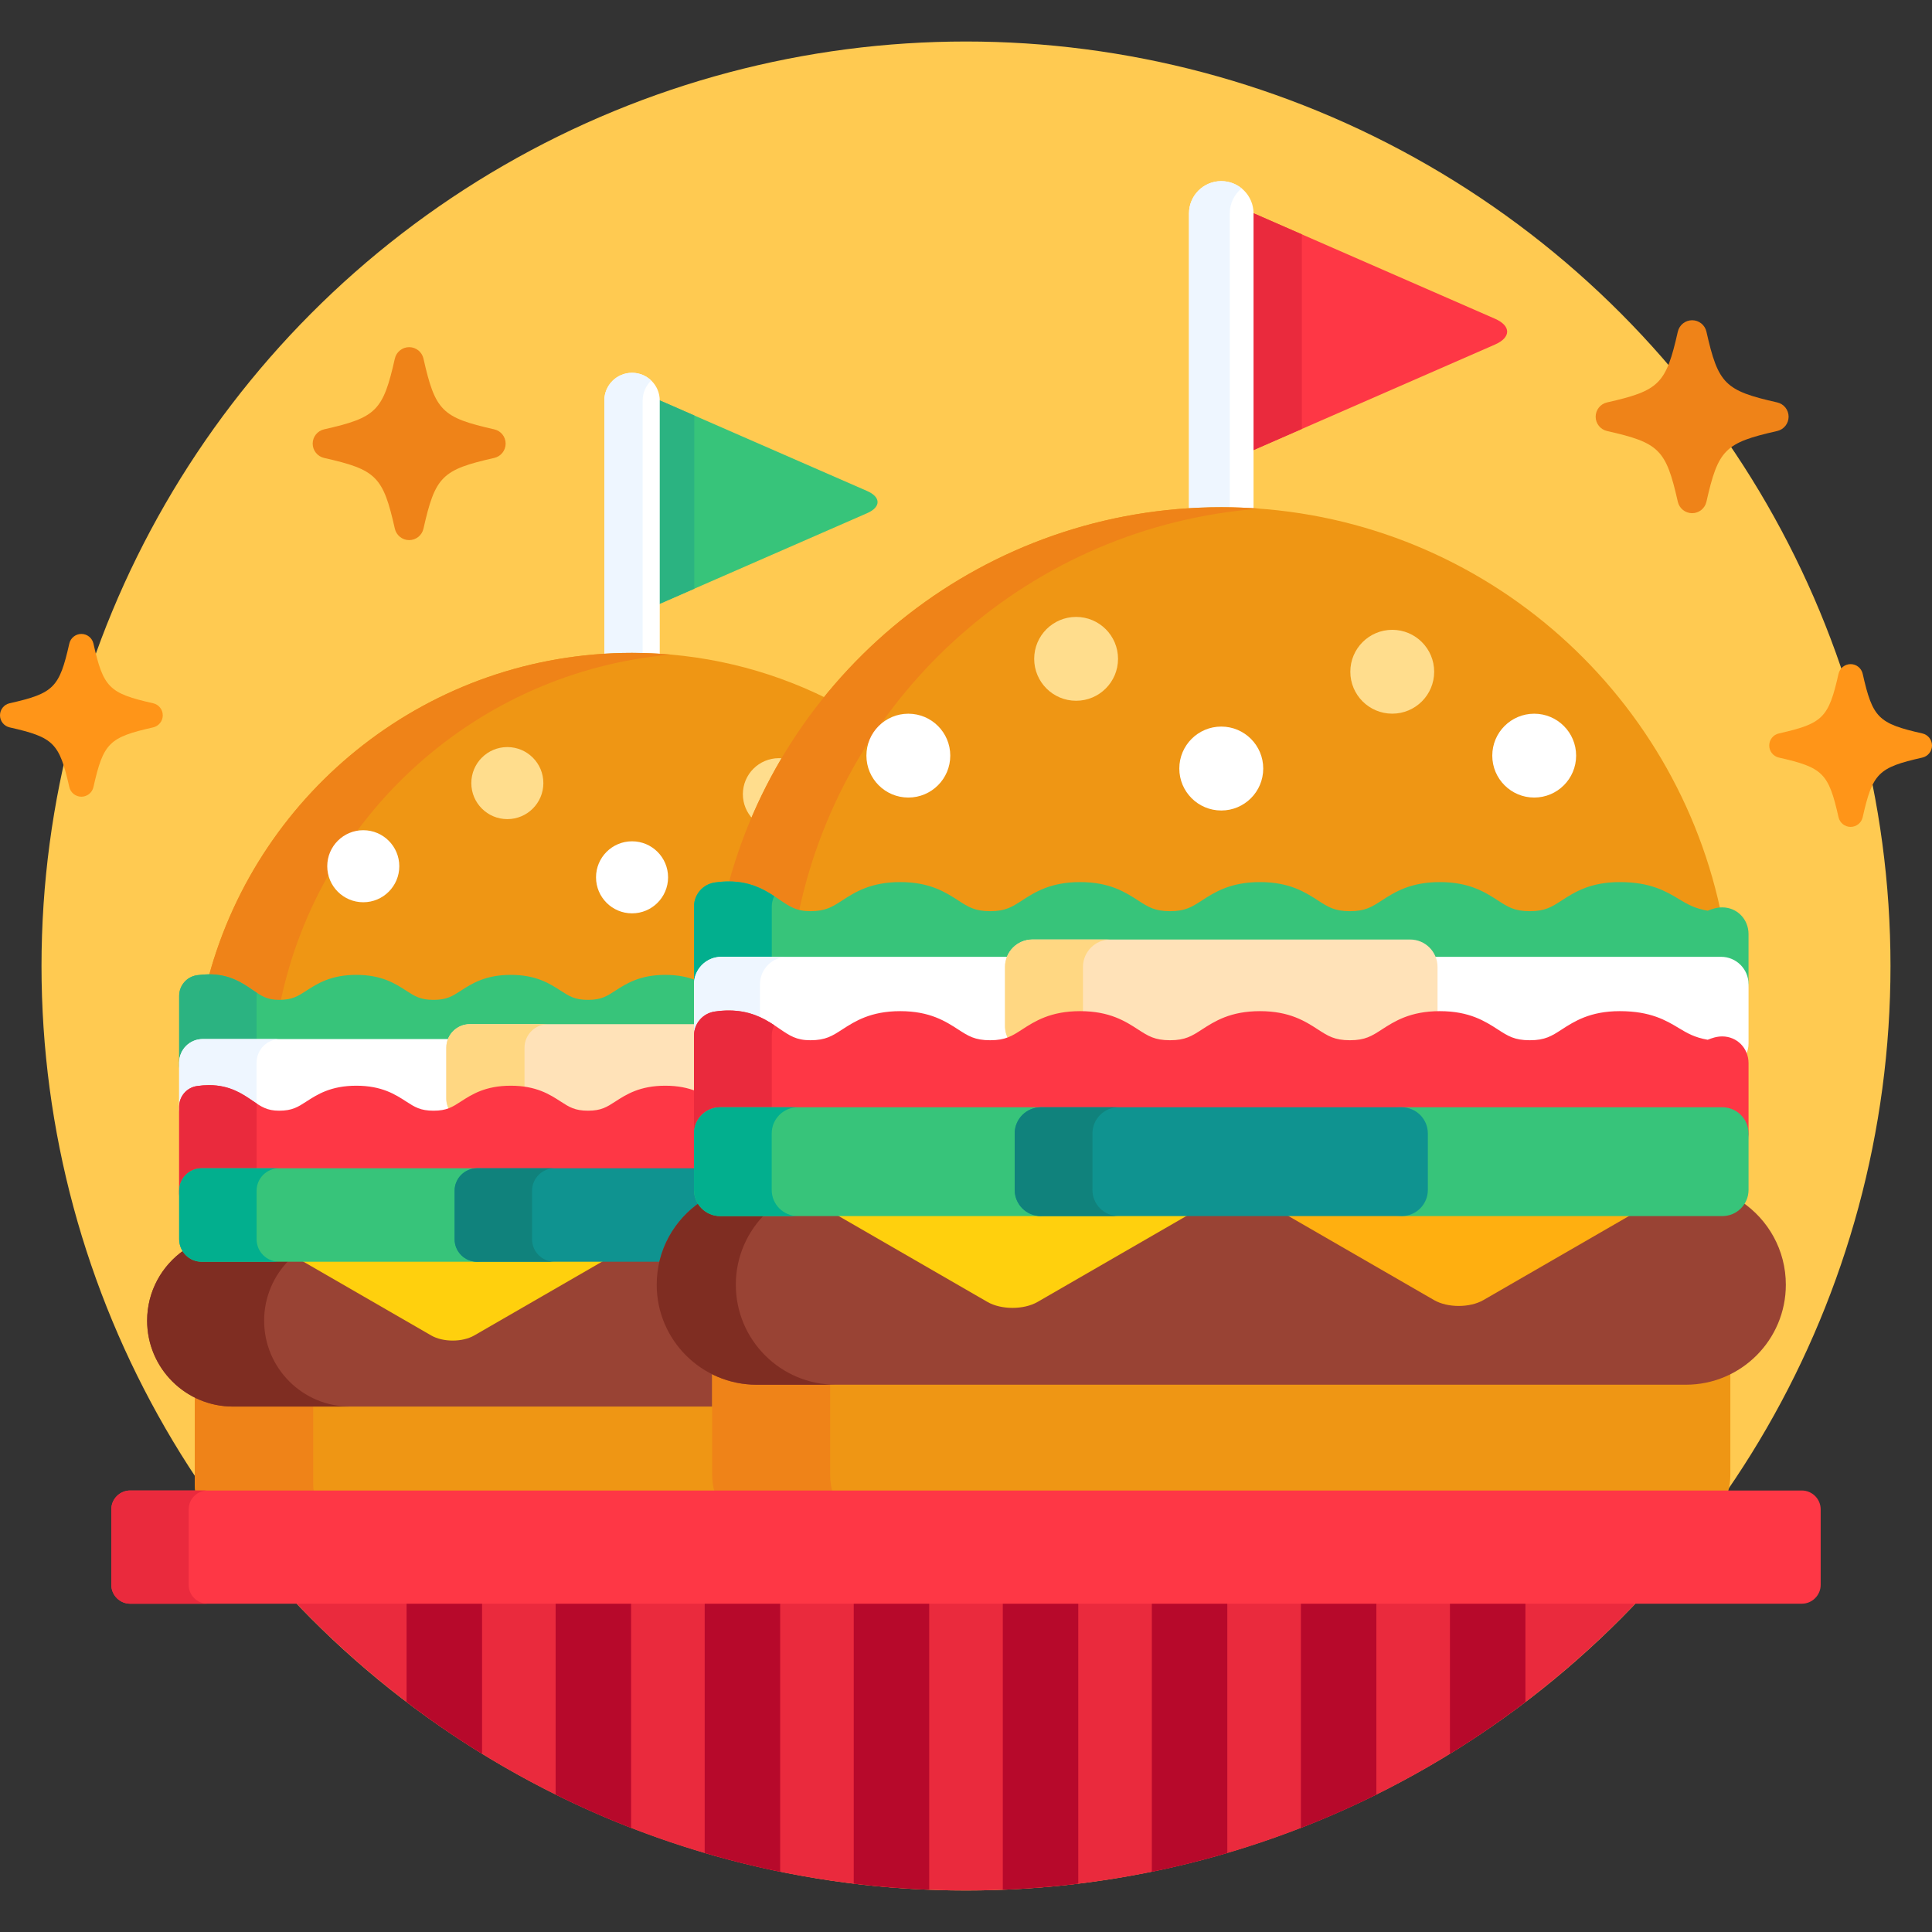 <?xml version="1.0" encoding="iso-8859-1"?>
<!-- Generator: Adobe Illustrator 19.0.0, SVG Export Plug-In . SVG Version: 6.00 Build 0)  -->
<svg version="1.1" id="Capa_1" xmlns="http://www.w3.org/2000/svg" xmlns:xlink="http://www.w3.org/1999/xlink" x="0px" y="0px"
	 viewBox="0 0 512 512" style="enable-background:new 0 0 512 512;" xml:space="preserve">
<rect x="0" y="0" width="512" height="512" fill="#333333" stroke="none"/>
<circle style="fill:#FFCA51;" cx="256" cy="256" r="245"/>
<path style="fill:#37C47A;" d="M229.792,130.118l-55.465-24.235c0.003,0.086,0.013,0.17,0.013,0.256v54.094L229.793,136
	C233.493,134.383,233.493,131.736,229.792,130.118z"/>
<path style="fill:#2BB381;" d="M174.34,106.139v54.094l9.66-4.222V110.11l-9.673-4.227
	C174.33,105.969,174.34,106.053,174.34,106.139z"/>
<path style="fill:#FFFFFF;" d="M167.496,173.52c2.459,0,4.907,0.084,7.344,0.237v-67.619c0-4.053-3.289-7.342-7.344-7.342
	s-7.344,3.289-7.344,7.342v67.619C162.589,173.605,165.037,173.52,167.496,173.52z"/>
<path style="fill:#EEF6FF;" d="M167.496,173.52c0.94,0,1.879,0.013,2.816,0.034v-67.416c0-2.081,0.871-3.957,2.264-5.293
	c-1.319-1.266-3.107-2.049-5.08-2.049c-4.055,0-7.344,3.289-7.344,7.342v67.619C162.589,173.605,165.037,173.52,167.496,173.52z"/>
<path style="fill:#EF9614;" d="M184.415,260.311v-20.079c0-2.916,2.177-5.437,5.063-5.863c1.256-0.184,2.478-0.278,3.629-0.278
	c0.225,0,0.547-0.147,0.607-0.363c5.038-18.208,13.733-34.696,25.153-48.759c-15.488-7.647-32.925-11.948-51.372-11.948
	c-53.622,0-98.733,36.312-112.155,85.682c0.011,0,0.022-0.001,0.033-0.001c5.339,0,8.621,2.241,11.257,4.042
	c2.319,1.589,3.989,2.731,7.319,2.731c3.639,0,5.262-1.052,7.51-2.508c2.834-1.834,6.361-4.115,12.962-4.115
	c6.603,0,10.129,2.282,12.962,4.116c2.247,1.455,3.871,2.507,7.506,2.507c3.637,0,5.261-1.052,7.509-2.507
	c2.833-1.834,6.359-4.116,12.962-4.116c6.602,0,10.129,2.282,12.962,4.116c2.247,1.455,3.87,2.507,7.508,2.507
	c3.64,0,5.263-1.052,7.51-2.508c2.837-1.835,6.365-4.115,12.964-4.115C179.725,258.852,182.314,259.466,184.415,260.311z"/>
<path style="fill:#EF8318;" d="M55.374,258.701c5.339,0,8.621,2.241,11.257,4.042c2.319,1.589,3.989,2.731,7.319,2.731
	c0.144,0,0.266-0.012,0.403-0.016c10.309-49.503,52.071-87.46,103.457-91.98c-3.399-0.299-6.838-0.459-10.314-0.459
	c-53.622,0-98.733,36.312-112.155,85.682C55.352,258.702,55.363,258.701,55.374,258.701z"/>
<path style="fill:#37C47A;" d="M184.415,259.768c-2.112-0.825-4.71-1.416-8.109-1.416c-6.749,0-10.345,2.326-13.236,4.195
	c-2.257,1.463-3.75,2.428-7.238,2.428s-4.979-0.965-7.236-2.427c-2.89-1.87-6.486-4.196-13.234-4.196
	c-6.749,0-10.345,2.326-13.234,4.196c-2.257,1.462-3.749,2.427-7.237,2.427c-3.487,0-4.977-0.965-7.234-2.427
	c-2.889-1.87-6.486-4.196-13.233-4.196c-6.748,0-10.344,2.326-13.234,4.195c-2.258,1.463-3.75,2.428-7.238,2.428
	c-3.175,0-4.707-1.049-7.028-2.638c-2.695-1.841-6.048-4.136-11.548-4.136c-1.017,0-2.086,0.083-3.18,0.243
	c-2.708,0.4-4.715,2.724-4.715,5.461v19.276c0-3.447,2.795-6.242,6.244-6.242h64.993c0.917-2.307,3.166-3.94,5.799-3.94h59.9
	v-13.231H184.415z"/>
<path style="fill:#2BB381;" d="M53.723,276.94H68v-13.034c0-0.272,0.034-0.535,0.073-0.797c-0.37-0.241-0.746-0.495-1.15-0.771
	c-2.695-1.841-6.048-4.136-11.548-4.136c-1.017,0-2.086,0.083-3.18,0.243c-2.708,0.4-4.715,2.724-4.715,5.461v19.276
	C47.479,279.734,50.274,276.94,53.723,276.94z"/>
<path style="fill:#FFFFFF;" d="M119.551,291.108v-13.446c0-0.814,0.161-1.59,0.444-2.303H53.723c-3.449,0-6.244,2.795-6.244,6.242
	v13.1c0-2.737,2.008-5.06,4.715-5.459c1.095-0.161,2.165-0.243,3.18-0.243c5.501,0,8.854,2.295,11.549,4.137
	c2.32,1.588,3.853,2.636,7.028,2.636c3.488,0,4.98-0.965,7.238-2.429c2.89-1.869,6.486-4.193,13.234-4.193
	s10.344,2.324,13.233,4.197c2.257,1.46,3.747,2.425,7.234,2.425c2.593,0,4.083-0.535,5.604-1.409
	C119.908,293.414,119.551,292.308,119.551,291.108z"/>
<path style="fill:#EEF6FF;" d="M52.194,289.243c1.095-0.161,2.165-0.243,3.18-0.243c5.501,0,8.854,2.295,11.549,4.137
	c0.377,0.258,0.731,0.496,1.077,0.724v-12.259c0-3.447,2.795-6.242,6.244-6.242H53.723c-3.449,0-6.244,2.795-6.244,6.242v13.1
	C47.479,291.965,49.487,289.642,52.194,289.243z"/>
<path style="fill:#FFE2B8;" d="M184.415,290.566V271.42h-59.9c-3.448,0-6.244,2.795-6.244,6.242v13.446
	c0,1.41,0.473,2.706,1.261,3.751c0.862-0.4,1.666-0.91,2.595-1.512c2.89-1.873,6.487-4.197,13.234-4.197
	c6.749,0,10.344,2.324,13.234,4.197c2.257,1.46,3.749,2.425,7.236,2.425c3.488,0,4.981-0.965,7.238-2.429
	c2.891-1.869,6.486-4.193,13.236-4.193C179.705,289.15,182.303,289.741,184.415,290.566z"/>
<path style="fill:#FFD782;" d="M122.127,293.348c2.89-1.873,6.487-4.197,13.234-4.197c1.331,0,2.535,0.093,3.639,0.252v-11.74
	c0-3.447,2.795-6.242,6.244-6.242h-20.729c-3.448,0-6.244,2.795-6.244,6.242v13.446c0,1.41,0.473,2.706,1.261,3.751
	C120.394,294.459,121.198,293.949,122.127,293.348z"/>
<path style="fill:#EF9614;" d="M189.903,395.5c-0.425-1.466-0.665-3.01-0.665-4.611v-18.635H61.755
	c-3.648,0-7.092-0.888-10.134-2.45v23.5c0,0.749,0.074,1.478,0.182,2.196H189.903z"/>
<path style="fill:#EF8318;" d="M83.182,395.5c-0.108-0.719-0.182-1.447-0.182-2.196v-21.05H61.755c-3.648,0-7.092-0.888-10.134-2.45
	v23.5c0,0.749,0.074,1.478,0.182,2.196H83.182z"/>
<path style="fill:#FE3745;" d="M184.415,289.141c-2.112-0.825-4.71-1.416-8.109-1.416c-6.749,0-10.345,2.324-13.236,4.193
	c-2.257,1.464-3.75,2.429-7.238,2.429s-4.979-0.965-7.236-2.425c-2.89-1.873-6.485-4.197-13.234-4.197
	c-6.748,0-10.345,2.324-13.234,4.197c-2.257,1.46-3.749,2.425-7.237,2.425c-3.487,0-4.977-0.965-7.234-2.425
	c-2.889-1.873-6.485-4.197-13.233-4.197s-10.344,2.324-13.234,4.193c-2.258,1.464-3.75,2.429-7.238,2.429
	c-3.175,0-4.707-1.048-7.028-2.636c-2.695-1.842-6.047-4.137-11.549-4.137c-1.016,0-2.085,0.082-3.18,0.243
	c-2.707,0.398-4.715,2.722-4.715,5.459v23.688c0-3.296,2.67-5.964,5.964-5.964h130.972v-21.859H184.415z"/>
<path style="fill:#EA2A3D;" d="M53.443,311H68v-17.724c0-0.271,0.034-0.533,0.072-0.795c-0.369-0.241-0.745-0.494-1.149-0.771
	c-2.695-1.842-6.047-4.137-11.549-4.137c-1.016,0-2.085,0.082-3.18,0.243c-2.707,0.398-4.715,2.722-4.715,5.459v23.688
	C47.479,313.668,50.149,311,53.443,311z"/>
<g>
	<circle style="fill:#FFFFFF;" cx="167.5" cy="232.5" r="9.546"/>
	<circle style="fill:#FFFFFF;" cx="96.27" cy="229.56" r="9.546"/>
</g>
<g>
	<path style="fill:#FFDD8D;" d="M207.67,201.017c-0.412-0.054-0.829-0.092-1.256-0.092c-5.272,0-9.546,4.274-9.546,9.548
		c0,2.564,1.018,4.889,2.665,6.604C201.898,211.508,204.62,206.146,207.67,201.017z"/>
	<circle style="fill:#FFDD8D;" cx="134.45" cy="207.53" r="9.546"/>
</g>
<path style="fill:#994334;" d="M189.238,364.191c0-0.189-0.107-0.363-0.277-0.447c-8.899-4.434-14.427-13.355-14.427-23.283
	c0-2.244,0.304-4.455,0.868-6.588H53.443c-1.961,0-3.679-1.041-4.643-2.597c-5.925,4.11-9.808,10.957-9.808,18.715
	c0,12.569,10.191,22.763,22.763,22.763h127.483V364.191z"/>
<path style="fill:#7F2D22;" d="M70,349.991c0-6.298,2.557-11.997,6.689-16.118H53.443c-1.961,0-3.679-1.041-4.643-2.597
	c-5.925,4.11-9.808,10.957-9.808,18.715c0,12.569,10.191,22.763,22.763,22.763h31.008C80.191,372.754,70,362.56,70,349.991z"/>
<path style="fill:#FFD00D;" d="M79.564,333.873l34.7,20.033c3.142,1.814,8.284,1.814,11.426,0l34.7-20.033H79.564z"/>
<path style="fill:#37C47A;" d="M121.959,328.41v-12.843c0-3.296,2.67-5.964,5.964-5.964h-74.48c-3.294,0-5.964,2.668-5.964,5.964
	v12.843c0,3.295,2.67,5.963,5.964,5.963h74.48C124.629,334.373,121.959,331.705,121.959,328.41z"/>
<path style="fill:#02AF8E;" d="M68,328.41v-12.843c0-3.296,2.67-5.964,5.964-5.964H53.443c-3.294,0-5.964,2.668-5.964,5.964v12.843
	c0,3.295,2.67,5.963,5.964,5.963h20.521C70.67,334.373,68,331.705,68,328.41z"/>
<path style="fill:#0F9390;" d="M185.273,319.422c0.213-0.154,0.27-0.447,0.129-0.67c-0.646-1.03-0.988-2.211-0.988-3.416v-5.732
	h-57.976c-3.294,0-5.964,2.668-5.964,5.964v12.843c0,3.295,2.67,5.963,5.964,5.963h48.825
	C176.708,328.434,180.227,323.09,185.273,319.422z"/>
<path style="fill:#10827C;" d="M141,328.41v-12.843c0-3.296,2.67-5.964,5.964-5.964H126.44c-3.294,0-5.964,2.668-5.964,5.964v12.843
	c0,3.295,2.67,5.963,5.964,5.963h20.524C143.67,334.373,141,331.705,141,328.41z"/>
<path style="fill:#EA2A3D;" d="M78.159,424.5C122.809,471.61,185.969,501,256,501s133.191-29.39,177.841-76.5H78.159z"/>
<g>
	<path style="fill:#B7092B;" d="M107.75,424.5v26.553c6.426,4.892,13.098,9.475,20,13.723V424.5H107.75z"/>
	<path style="fill:#B7092B;" d="M147.25,424.5v51.082c6.509,3.23,13.179,6.184,20,8.836V424.5H147.25z"/>
	<path style="fill:#B7092B;" d="M186.75,424.5v66.558c6.559,1.93,13.225,3.607,20,4.989V424.5H186.75z"/>
	<path style="fill:#B7092B;" d="M226.25,424.5v74.697c6.589,0.799,13.26,1.328,20,1.593V424.5H226.25z"/>
	<path style="fill:#B7092B;" d="M265.75,424.5v76.29c6.74-0.265,13.411-0.794,20-1.593V424.5H265.75z"/>
	<path style="fill:#B7092B;" d="M305.25,424.5v71.547c6.775-1.383,13.441-3.06,20-4.989V424.5H305.25z"/>
	<path style="fill:#B7092B;" d="M344.75,424.5v59.919c6.821-2.652,13.491-5.606,20-8.837V424.5H344.75z"/>
	<path style="fill:#B7092B;" d="M384.25,424.5v40.276c6.902-4.249,13.574-8.832,20-13.724V424.5H384.25z"/>
</g>
<path style="fill:#FE3745;" d="M396.18,84.467l-64.494-28.181c0.003,0.088,0.013,0.174,0.013,0.263v62.943l64.481-28.179
	C400.488,89.432,400.488,86.351,396.18,84.467z"/>
<path style="fill:#EA2A3D;" d="M331.685,56.286c0.003,0.088,0.013,0.174,0.013,0.263v62.943L345,113.68V62.104L331.685,56.286z"/>
<path style="fill:#FFFFFF;" d="M323.649,134.918c2.863,0,5.713,0.098,8.55,0.276V56.549c0-4.721-3.829-8.549-8.55-8.549
	c-4.721,0-8.55,3.828-8.55,8.549v78.646C317.936,135.016,320.786,134.918,323.649,134.918z"/>
<path style="fill:#EEF6FF;" d="M323.649,134.918c0.751,0,1.501,0.014,2.251,0.026V56.549c0-2.672,1.228-5.057,3.149-6.625
	c-1.473-1.201-3.352-1.924-5.401-1.924c-4.721,0-8.55,3.828-8.55,8.549v78.646C317.936,135.016,320.786,134.918,323.649,134.918z"/>
<path style="fill:#EF9614;" d="M193.107,234.091c6.246,0,10.078,2.62,13.157,4.725c2.683,1.837,4.617,3.161,8.472,3.161
	c4.212,0,6.094-1.219,8.699-2.906c3.31-2.142,7.429-4.805,15.136-4.805c7.711,0,11.828,2.665,15.136,4.807
	c2.605,1.686,4.487,2.904,8.694,2.904c4.21,0,6.092-1.219,8.697-2.904c3.309-2.142,7.427-4.807,15.137-4.807
	s11.828,2.665,15.137,4.807c2.604,1.686,4.487,2.904,8.697,2.904c4.213,0,6.095-1.219,8.699-2.906
	c3.314-2.143,7.432-4.805,15.138-4.805c7.707,0,11.826,2.665,15.135,4.807c2.604,1.686,4.486,2.904,8.695,2.904
	c4.212,0,6.095-1.219,8.702-2.906c3.311-2.142,7.429-4.805,15.137-4.805c7.706,0,11.825,2.662,15.134,4.801
	c2.609,1.691,4.492,2.91,8.706,2.91s6.097-1.219,8.703-2.906c3.311-2.141,7.431-4.805,15.141-4.805
	c8.045,0,12.104,2.443,15.365,4.406c2.242,1.348,4.178,2.511,7.843,3.174c0.029,0.005,0.059,0.008,0.089,0.008
	c0.062,0,0.124-0.012,0.183-0.034c0.854-0.333,1.912-0.722,3.153-0.815c-13.19-60.93-67.364-106.586-132.241-106.586
	c-62.401,0-114.903,42.234-130.558,99.674C193.096,234.092,193.102,234.091,193.107,234.091z"/>
<path style="fill:#EF8318;" d="M193.107,234.091c6.246,0,10.078,2.62,13.157,4.725c1.874,1.283,3.395,2.304,5.449,2.811
	c12.27-58.006,61.654-102.306,122.156-106.825c-3.374-0.252-6.782-0.383-10.22-0.383c-62.401,0-114.903,42.234-130.558,99.674
	C193.096,234.092,193.102,234.091,193.107,234.091z"/>
<path style="fill:#37C47A;" d="M456.411,240.464c-1.569,0-2.843,0.495-3.774,0.857c-0.027,0.009-0.055,0.021-0.082,0.032
	c-3.574-0.646-5.404-1.746-7.674-3.11c-3.318-1.997-7.446-4.478-15.623-4.478c-7.858,0-12.047,2.709-15.413,4.885
	c-2.63,1.703-4.367,2.826-8.431,2.826c-4.063,0-5.8-1.123-8.429-2.826c-3.366-2.176-7.553-4.885-15.411-4.885
	s-12.045,2.709-15.409,4.885c-2.63,1.703-4.368,2.826-8.43,2.826c-4.06,0-5.796-1.123-8.423-2.824
	c-3.365-2.178-7.551-4.887-15.407-4.887c-7.858,0-12.044,2.709-15.41,4.885c-2.628,1.703-4.366,2.826-8.427,2.826
	s-5.797-1.123-8.425-2.824c-3.365-2.178-7.551-4.887-15.408-4.887s-12.044,2.709-15.409,4.887c-2.628,1.701-4.364,2.824-8.425,2.824
	c-4.06,0-5.795-1.123-8.423-2.824c-3.364-2.178-7.552-4.887-15.408-4.887s-12.043,2.709-15.408,4.885
	c-2.629,1.703-4.366,2.826-8.427,2.826c-3.696,0-5.481-1.22-8.183-3.069c-3.137-2.145-7.042-4.816-13.446-4.816
	c-1.183,0-2.428,0.097-3.702,0.284c-3.153,0.466-5.49,3.172-5.49,6.357v21.623c0-4.014,3.254-7.268,7.27-7.268h75.669
	c1.068-2.686,3.686-4.588,6.752-4.588h100.084c3.067,0,5.685,1.902,6.752,4.588h75.671c4.015,0,7.268,3.254,7.268,7.268V247.55
	C463.383,243.576,460.319,240.464,456.411,240.464z"/>
<path style="fill:#02AF8E;" d="M204.532,240.232c0-0.984,0.245-1.91,0.646-2.751c-2.911-1.917-6.566-3.891-12.071-3.891
	c-1.183,0-2.428,0.097-3.702,0.284c-3.153,0.466-5.49,3.172-5.49,6.357v21.623c0-4.014,3.254-7.268,7.27-7.268h13.347V240.232z"/>
<path style="fill:#FFFFFF;" d="M189.477,268.568c1.252-0.186,2.473-0.279,3.629-0.279c6.246,0,10.078,2.619,13.157,4.725
	c2.683,1.837,4.617,3.161,8.472,3.161c4.21,0,6.093-1.22,8.699-2.907c3.308-2.14,7.426-4.803,15.136-4.803
	c7.717,0,11.831,2.665,15.136,4.807c2.61,1.688,4.491,2.903,8.695,2.903c1.873,0,3.393-0.241,4.784-0.759
	c0.131-0.049,0.235-0.149,0.288-0.278s0.05-0.274-0.009-0.4c-0.416-0.898-0.627-1.852-0.627-2.832V256.25
	c0-0.952,0.2-1.858,0.556-2.681h-76.208c-4.016,0-7.27,3.254-7.27,7.268v14.805c0-1.15,0.313-2.233,0.851-3.176
	C185.486,270.447,187.269,268.893,189.477,268.568z"/>
<path style="fill:#EEF6FF;" d="M201.404,260.836c0-4.014,3.254-7.268,7.27-7.268h-17.489c-4.016,0-7.27,3.254-7.27,7.268v14.805
	c0-1.15,0.313-2.233,0.851-3.176c0.721-2.018,2.504-3.572,4.712-3.896c1.252-0.186,2.473-0.279,3.629-0.279
	c3.39,0,6.064,0.773,8.297,1.815V260.836z"/>
<path style="fill:#FFFFFF;" d="M456.114,253.568h-76.211c0.357,0.822,0.556,1.729,0.556,2.681v11.729
	c0,0.134,0.054,0.263,0.15,0.357c0.093,0.091,0.219,0.143,0.35,0.143c0.003,0,0.487-0.014,0.614-0.014
	c7.71,0,11.829,2.663,15.139,4.802c2.605,1.689,4.488,2.908,8.701,2.908c4.211,0,6.095-1.22,8.702-2.907
	c3.31-2.14,7.428-4.803,15.141-4.803c8.039,0,12.101,2.441,15.364,4.403c2.248,1.352,4.183,2.515,7.843,3.174
	c0.029,0.005,0.059,0.008,0.088,0.008c0.051,0,0.102-0.008,0.15-0.023c0.006-0.002,0.092-0.033,0.098-0.036
	c0.907-0.353,2.128-0.828,3.609-0.828c2.846,0,5.202,1.783,6.089,4.332c0.04,0.073,0.088,0.141,0.126,0.215
	c0.48-0.971,0.758-2.061,0.758-3.217v-15.656C463.383,256.822,460.129,253.568,456.114,253.568z"/>
<path style="fill:#FFE2B8;" d="M270.826,274.063c3.365-2.18,7.553-4.887,15.409-4.887c7.858,0,12.043,2.707,15.408,4.887
	c2.628,1.699,4.365,2.823,8.425,2.823c4.061,0,5.799-1.124,8.427-2.827c3.366-2.176,7.552-4.883,15.41-4.883
	c7.855,0,12.042,2.707,15.407,4.887c2.627,1.699,4.363,2.823,8.423,2.823c4.062,0,5.799-1.124,8.43-2.827
	c3.274-2.117,7.336-4.73,14.795-4.869v-12.941c0-4.014-3.253-7.268-7.269-7.268H273.607c-4.015,0-7.27,3.255-7.27,7.268v15.656
	c0,1.49,0.45,2.874,1.219,4.026C268.657,275.452,269.656,274.819,270.826,274.063z"/>
<path style="fill:#FFD782;" d="M270.826,274.063c3.365-2.18,7.553-4.887,15.409-4.887c0.263,0,0.511,0.011,0.765,0.017V256.25
	c0-4.014,3.255-7.268,7.27-7.268h-20.663c-4.015,0-7.27,3.255-7.27,7.268v15.656c0,1.49,0.45,2.874,1.219,4.026
	C268.657,275.452,269.656,274.819,270.826,274.063z"/>
<path style="fill:#EF9614;" d="M457.913,395.5c0.411-1.469,0.646-3.012,0.646-4.611v-27.83c-3.531,1.852-7.543,2.904-11.798,2.904
	H200.537c-4.256,0-8.268-1.053-11.799-2.904v27.83c0,1.6,0.236,3.143,0.646,4.611H457.913z"/>
<path style="fill:#EF8318;" d="M220.646,395.5c-0.411-1.469-0.646-3.012-0.646-4.611v-24.926h-19.463
	c-4.256,0-8.268-1.053-11.799-2.904v27.83c0,1.6,0.236,3.143,0.646,4.611H220.646z"/>
<path style="fill:#FE3745;" d="M456.411,274.662c-1.569,0-2.844,0.494-3.774,0.856c-0.028,0.01-0.055,0.022-0.083,0.031
	c-3.574-0.643-5.403-1.745-7.674-3.11c-3.317-1.994-7.446-4.475-15.622-4.475c-7.859,0-12.047,2.707-15.413,4.883
	c-2.631,1.703-4.367,2.827-8.431,2.827c-4.063,0-5.8-1.124-8.429-2.827c-3.366-2.176-7.554-4.883-15.411-4.883
	c-7.859,0-12.045,2.707-15.409,4.883c-2.63,1.703-4.368,2.827-8.43,2.827c-4.06,0-5.796-1.124-8.423-2.823
	c-3.365-2.18-7.551-4.887-15.407-4.887c-7.858,0-12.044,2.707-15.41,4.883c-2.628,1.703-4.366,2.827-8.427,2.827
	s-5.797-1.124-8.425-2.823c-3.365-2.18-7.55-4.887-15.408-4.887c-7.856,0-12.044,2.707-15.409,4.887
	c-2.628,1.699-4.364,2.823-8.425,2.823c-4.06,0-5.795-1.124-8.423-2.823c-3.364-2.18-7.551-4.887-15.408-4.887
	c-7.856,0-12.043,2.707-15.408,4.883c-2.629,1.703-4.366,2.827-8.427,2.827c-3.696,0-5.481-1.22-8.183-3.069
	c-3.137-2.145-7.041-4.816-13.446-4.816c-1.182,0-2.427,0.096-3.702,0.284c-3.152,0.464-5.49,3.169-5.49,6.356v27.514
	c0-3.837,3.108-6.943,6.944-6.943h265.581c3.835,0,6.943,3.106,6.943,6.943v-20.194
	C463.383,277.773,460.319,274.662,456.411,274.662z"/>
<path style="fill:#EA2A3D;" d="M190.859,293.439h13.673V274.43c0-0.984,0.245-1.91,0.645-2.751c-2.911-1.916-6.566-3.89-12.071-3.89
	c-1.182,0-2.427,0.096-3.702,0.284c-3.152,0.464-5.49,3.169-5.49,6.356v25.952C183.915,296.545,187.023,293.439,190.859,293.439z"/>
<g>
	<circle style="fill:#FFFFFF;" cx="323.65" cy="203.67" r="11.12"/>
	<circle style="fill:#FFFFFF;" cx="240.72" cy="200.25" r="11.11"/>
	<circle style="fill:#FFFFFF;" cx="406.58" cy="200.25" r="11.11"/>
</g>
<g>
	<circle style="fill:#FFDD8D;" cx="368.96" cy="178.02" r="11.11"/>
	<circle style="fill:#FFDD8D;" cx="285.18" cy="174.6" r="11.11"/>
</g>
<path style="fill:#994334;" d="M461.502,318.434c-1.046,1.702-2.921,2.844-5.063,2.844h-265.58c-2.142,0-4.016-1.142-5.063-2.844
	c-7.092,4.756-11.762,12.846-11.762,22.027c0,14.635,11.866,26.502,26.503,26.502h246.224c14.637,0,26.503-11.867,26.503-26.502
	C473.264,331.279,468.594,323.19,461.502,318.434z"/>
<path style="fill:#7F2D22;" d="M195,340.461c0-7.55,3.161-14.356,8.226-19.184h-12.367c-2.142,0-4.016-1.142-5.063-2.844
	c-7.092,4.756-11.762,12.846-11.762,22.027c0,14.635,11.866,26.502,26.503,26.502h20.966C206.866,366.963,195,355.096,195,340.461z"
	/>
<path style="fill:#FFAF10;" d="M339.75,321.277l40.278,23.254c3.601,2.08,9.494,2.08,13.095,0l40.277-23.254H339.75z"/>
<path style="fill:#FFD00D;" d="M220.548,321.277l41.123,23.742c3.658,2.112,9.645,2.112,13.303,0l41.124-23.742H220.548z"/>
<path style="fill:#37C47A;" d="M270,315.336v-14.954c0-3.837,3.109-6.943,6.944-6.943h-86.085c-3.835,0-6.944,3.106-6.944,6.943
	v14.954c0,3.834,3.108,6.941,6.944,6.941h86.085C273.109,322.277,270,319.17,270,315.336z"/>
<path style="fill:#02AF8E;" d="M204.509,315.336v-14.954c0-3.837,3.108-6.943,6.944-6.943h-20.594c-3.835,0-6.944,3.106-6.944,6.943
	v14.954c0,3.834,3.108,6.941,6.944,6.941h20.594C207.618,322.277,204.509,319.17,204.509,315.336z"/>
<path style="fill:#37C47A;" d="M456.439,293.439h-86.383c3.835,0,6.943,3.106,6.943,6.943v14.954c0,3.834-3.109,6.941-6.943,6.941
	h86.383c3.835,0,6.943-3.107,6.943-6.941v-14.954C463.383,296.545,460.274,293.439,456.439,293.439z"/>
<path style="fill:#0F9390;" d="M378.395,315.336c0,3.834-3.109,6.941-6.943,6.941h-95.604c-3.835,0-6.944-3.107-6.944-6.941v-14.954
	c0-3.837,3.109-6.943,6.944-6.943h95.604c3.834,0,6.943,3.106,6.943,6.943V315.336z"/>
<path style="fill:#10827C;" d="M289.509,315.336v-14.954c0-3.837,3.109-6.943,6.944-6.943h-20.605c-3.835,0-6.944,3.106-6.944,6.943
	v14.954c0,3.834,3.109,6.941,6.944,6.941h20.605C292.618,322.277,289.509,319.17,289.509,315.336z"/>
<path style="fill:#FE3745;" d="M482.5,420c0,2.75-2.25,5-5,5h-443c-2.75,0-5-2.25-5-5v-20c0-2.75,2.25-5,5-5h443c2.75,0,5,2.25,5,5
	V420z"/>
<path style="fill:#EA2A3D;" d="M50,420v-20c0-2.75,2.25-5,5-5H34.5c-2.75,0-5,2.25-5,5v20c0,2.75,2.25,5,5,5H55
	C52.25,425,50,422.75,50,420z"/>
<path style="fill:#FF9518;" d="M21.566,211.135c-1.531,0-2.858-1.063-3.199-2.556c-2.641-11.694-4.12-13.174-15.815-15.814
	C1.062,192.426,0,191.098,0,189.566c0-1.534,1.062-2.86,2.552-3.195c11.695-2.642,13.174-4.121,15.815-15.814
	c0.34-1.496,1.667-2.557,3.199-2.557c1.534,0,2.861,1.061,3.197,2.557c2.643,11.693,4.12,13.173,15.817,15.814
	c1.493,0.335,2.555,1.661,2.555,3.195c0,1.531-1.062,2.859-2.555,3.199c-11.697,2.64-13.174,4.119-15.817,15.814
	C24.427,210.072,23.1,211.135,21.566,211.135z"/>
<g>
	<path style="fill:#EF8318;" d="M448.431,136c-1.815,0-3.389-1.259-3.792-3.029c-3.13-13.863-4.884-15.617-18.749-18.747
		c-1.767-0.402-3.025-1.977-3.025-3.792c0-1.818,1.259-3.391,3.025-3.788c13.864-3.132,15.618-4.886,18.749-18.747
		c0.403-1.773,1.977-3.031,3.792-3.031c1.818,0,3.392,1.258,3.789,3.031c3.133,13.861,4.884,15.615,18.751,18.747
		c1.77,0.397,3.028,1.97,3.028,3.788c0,1.815-1.259,3.39-3.028,3.792c-13.867,3.13-15.618,4.884-18.751,18.747
		C451.823,134.741,450.249,136,448.431,136z"/>
	<path style="fill:#EF8318;" d="M108.431,143.135c-1.815,0-3.389-1.259-3.792-3.029c-3.13-13.863-4.884-15.617-18.749-18.747
		c-1.767-0.402-3.025-1.977-3.025-3.792c0-1.818,1.259-3.391,3.025-3.788c13.864-3.132,15.618-4.886,18.749-18.747
		c0.403-1.774,1.977-3.031,3.792-3.031c1.818,0,3.392,1.258,3.79,3.031c3.133,13.861,4.884,15.615,18.751,18.747
		c1.77,0.397,3.028,1.97,3.028,3.788c0,1.815-1.259,3.39-3.028,3.792c-13.867,3.13-15.618,4.884-18.751,18.747
		C111.823,141.876,110.249,143.135,108.431,143.135z"/>
</g>
<path style="fill:#FF9518;" d="M490.431,219.135c-1.531,0-2.858-1.063-3.199-2.556c-2.641-11.694-4.12-13.174-15.815-15.814
	c-1.49-0.34-2.552-1.668-2.552-3.199c0-1.534,1.062-2.86,2.552-3.195c11.695-2.642,13.174-4.121,15.815-15.814
	c0.34-1.496,1.667-2.557,3.199-2.557c1.534,0,2.861,1.061,3.197,2.557c2.643,11.693,4.12,13.173,15.817,15.814
	c1.493,0.335,2.555,1.661,2.555,3.195c0,1.531-1.062,2.859-2.555,3.199c-11.697,2.64-13.174,4.119-15.817,15.814
	C493.292,218.072,491.965,219.135,490.431,219.135z"/>
<g>
</g>
<g>
</g>
<g>
</g>
<g>
</g>
<g>
</g>
<g>
</g>
<g>
</g>
<g>
</g>
<g>
</g>
<g>
</g>
<g>
</g>
<g>
</g>
<g>
</g>
<g>
</g>
<g>
</g>
</svg>

